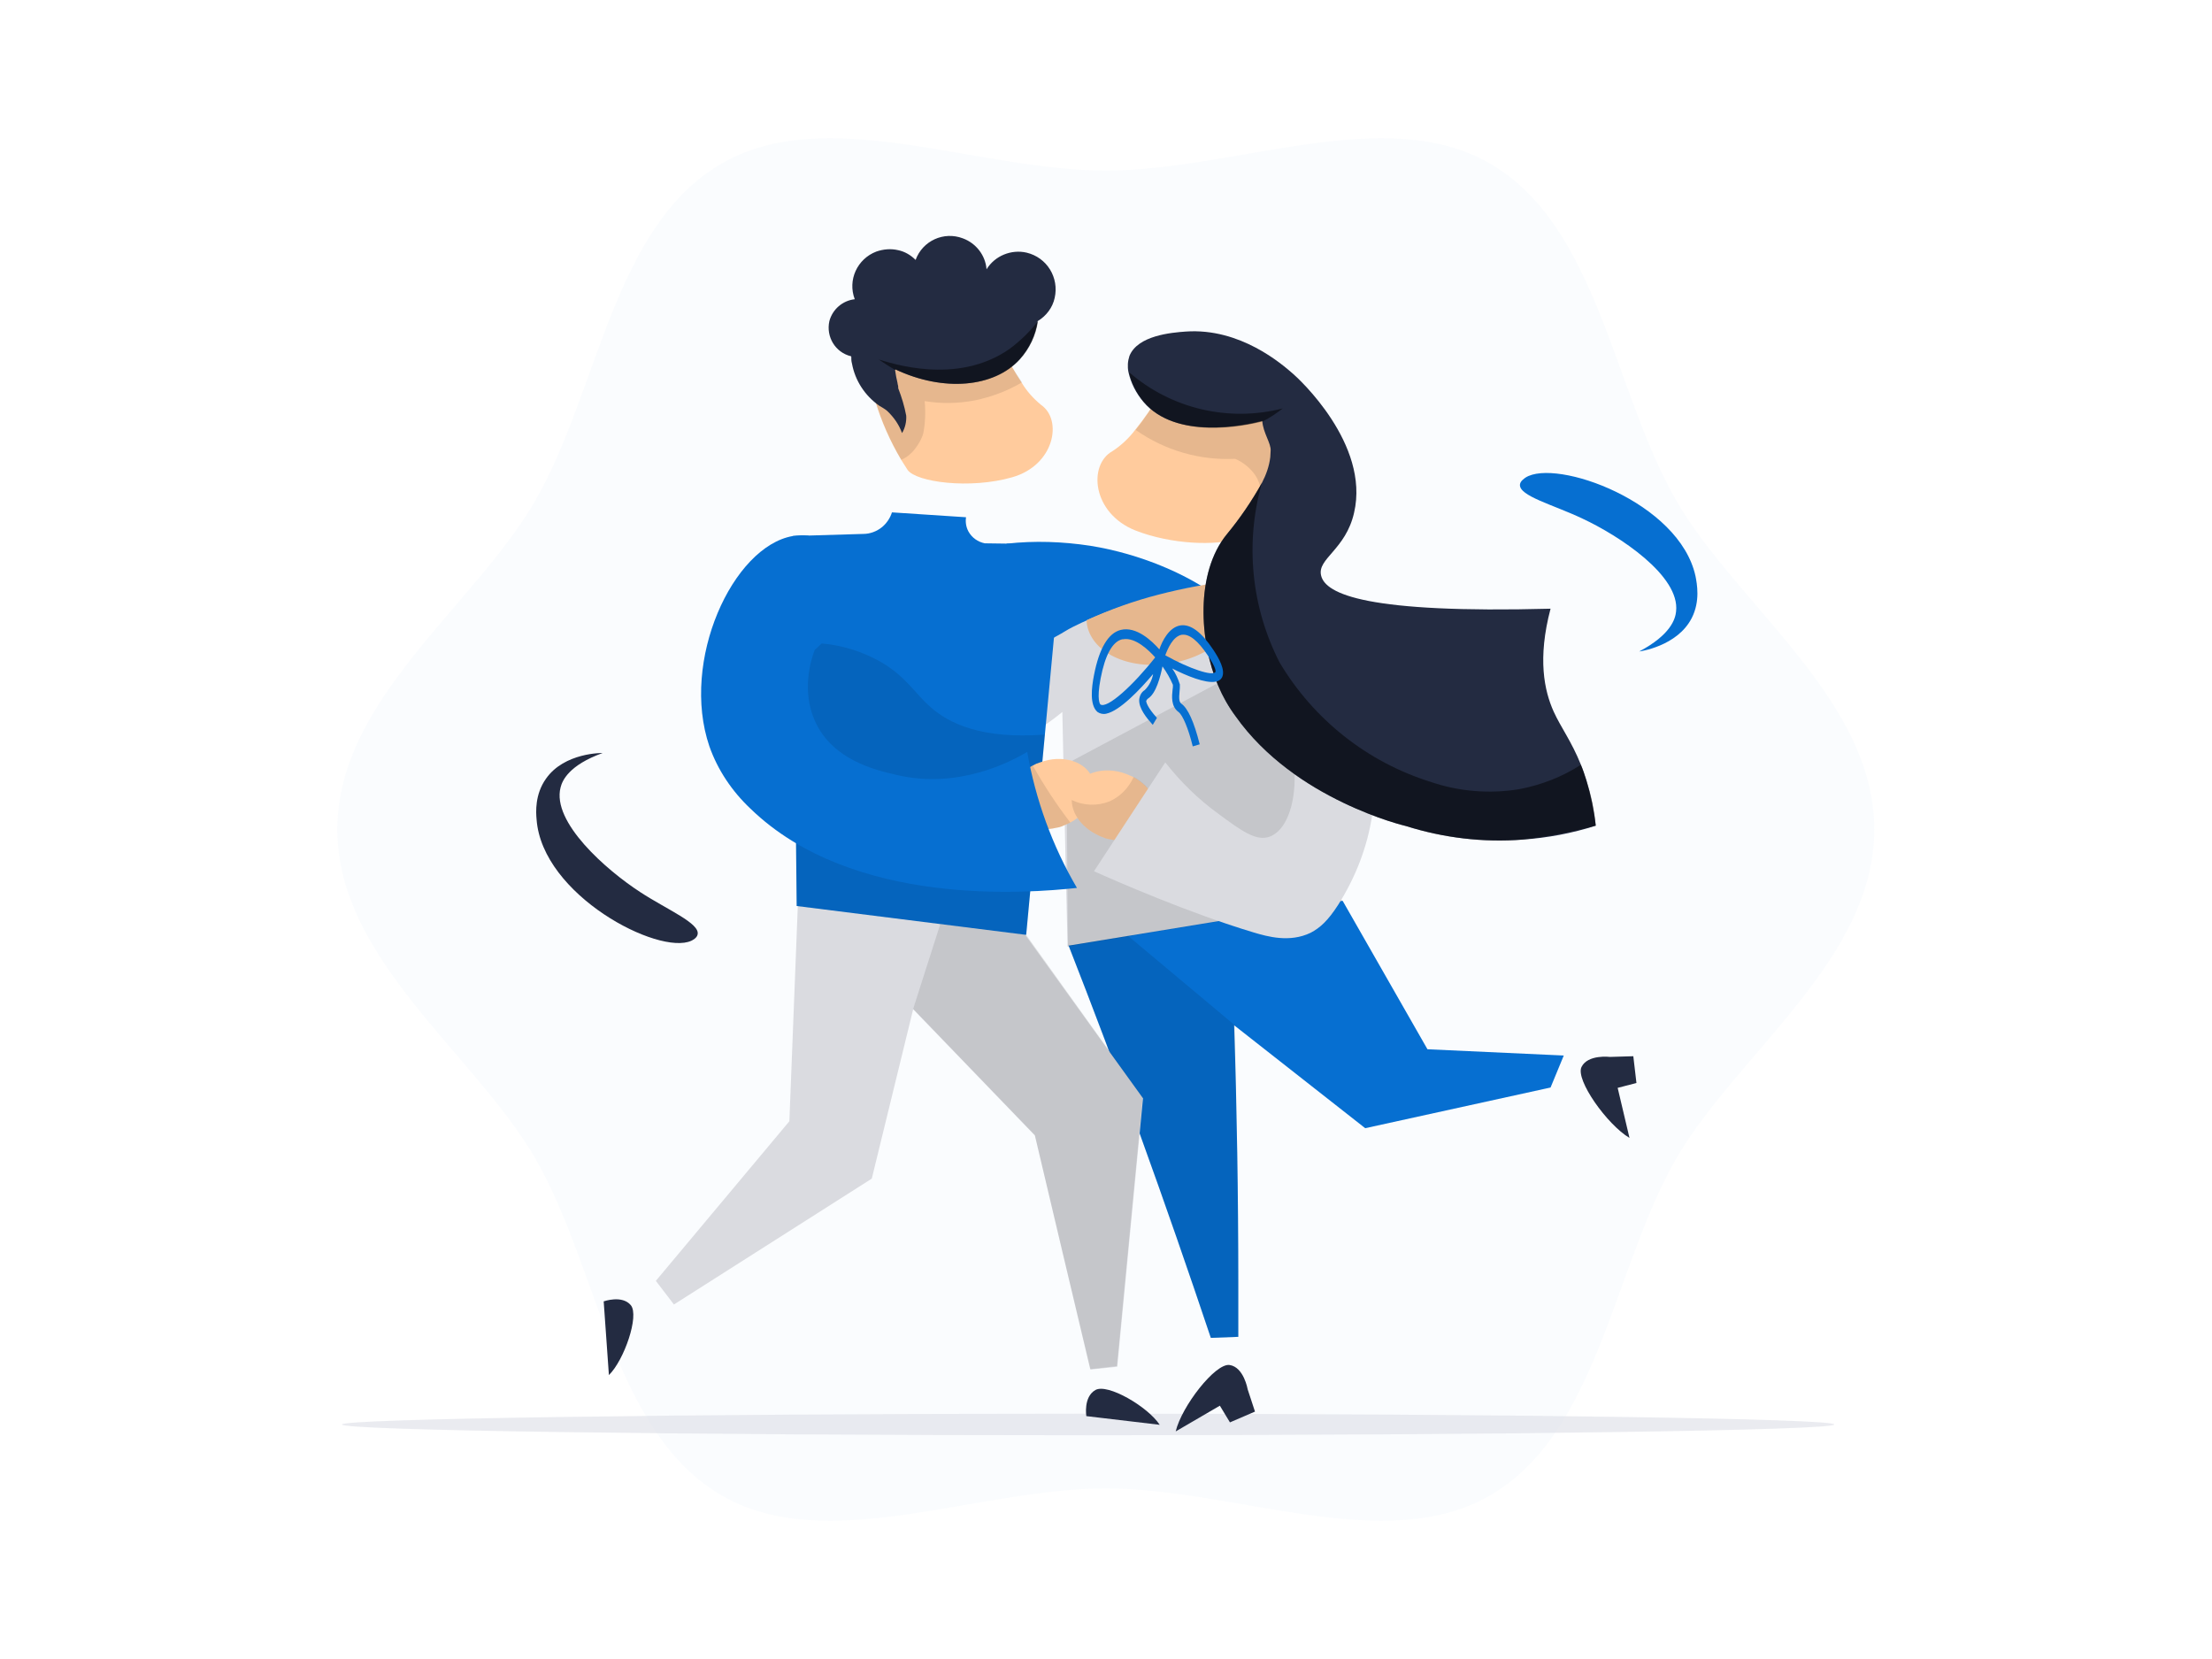 <svg xmlns="http://www.w3.org/2000/svg" width="800" height="600" fill="none" viewBox="0 0 800 600">
    <path d="M122 300C122 346.909 171.675 381.115 193.683 419.095C216.32 458.332 221.854 518.068 260.965 540.831C298.945 562.839 353.021 538.315 399.93 538.315C446.839 538.315 500.915 562.839 538.895 540.831C578.006 518.194 583.54 458.332 606.177 419.095C628.185 381.115 677.86 347.034 677.86 300C677.86 252.966 628.059 218.885 606.177 180.905C583.54 141.668 578.006 81.806 538.895 59.169C500.915 37.161 446.839 61.684 399.93 61.684C353.021 61.684 298.945 37.161 260.965 59.169C221.728 81.806 216.32 141.668 193.683 180.905C171.801 219.01 122 252.966 122 300Z" fill="#066FD1" style="fill: #066FD1; fill: #066FD1;" opacity="0.02"/>
    <path d="M123.637 515.176C123.637 517.314 244.492 519.074 393.518 519.074C542.544 519.074 663.399 517.314 663.399 515.176C663.399 513.038 542.544 511.277 393.518 511.277C244.492 511.277 123.762 513.163 123.637 515.176Z" fill="#D6D8E2" opacity="0.5"/>
    <path d="M437.911 314.84C437.282 316.349 436.779 317.984 436.528 319.619C436.402 320.625 436.276 321.505 436.276 322.511C436.024 331.189 441.432 338.483 448.097 338.608C454.134 338.734 459.29 333.201 460.422 325.781C460.548 324.901 460.673 324.02 460.673 323.014C460.673 322.134 460.673 321.254 460.548 320.373C459.793 312.953 454.889 307.043 448.852 306.917C444.199 306.791 440.175 310.061 437.911 314.84Z" fill="#FFCB9D" style="fill: #FFCB9D; fill: #FFCB9D;"/>
    <path d="M437.909 314.84C437.28 316.349 436.777 317.984 436.525 319.619C444.574 321.128 452.623 323.14 460.42 325.781C460.546 324.901 460.671 324.02 460.671 323.014C460.671 322.134 460.671 321.254 460.546 320.373C459.791 312.953 454.886 307.043 448.85 306.917C444.197 306.791 440.172 310.061 437.909 314.84Z" fill="black" opacity="0.1"/>
    <path d="M341.201 226.933L364.09 196.625C374.15 195.493 384.337 195.871 394.272 197.38C413.136 200.398 429.485 208.069 438.54 214.609C463.566 232.718 473.752 273.59 465.326 316.475L406.219 314.966C409.74 310.941 426.341 291.448 422.694 266.296C421.813 259.883 419.424 243.785 405.465 235.611C394.146 228.946 381.947 231.461 378.426 232.341L341.201 226.933Z" fill="#066FD1" style="fill: #066FD1; fill: #066FD1;"/>
    <path d="M451.871 235.611C450.613 238.126 449.607 240.767 448.727 243.408C449.607 242.528 450.361 241.521 450.739 240.39C451.116 238.755 451.493 237.246 451.871 235.611Z" fill="black" opacity="0.1"/>
    <path d="M466.206 240.264L466.08 239.761C465.326 236.868 464.697 233.85 464.068 230.832L467.338 231.586C468.847 231.964 470.607 232.467 472.745 233.221H472.871C471.991 230.077 471.362 226.808 470.733 223.664C469.979 219.136 469.727 214.483 469.853 209.956C465.703 209.453 461.679 209.327 457.528 209.578C457.403 209.578 457.151 209.704 457.025 209.704C453.001 209.956 448.851 210.207 445.078 210.71C435.646 211.716 426.214 213.477 417.034 215.866C408.23 218.256 399.553 221.274 391.253 225.173C389.115 226.179 386.977 227.185 384.965 228.442C384.085 228.945 383.33 229.449 382.575 229.826C381.066 230.58 379.683 231.586 378.425 232.593C375.659 234.605 362.454 239.384 355.537 240.012C352.141 240.264 338.182 240.515 315.294 215.866C303.975 203.668 273.416 270.321 310.766 277.992C349.375 285.915 379.934 261.014 384.21 257.493C384.588 274.974 384.965 292.454 385.342 310.061C385.594 320.75 385.845 331.692 386.097 342.381L434.137 334.584C451.115 331.817 468.218 329.051 485.196 326.158C484.818 324.02 484.19 321.128 483.435 317.606C477.65 290.442 474.003 276.357 466.206 240.264Z" fill="#DADBE0"/>
    <path d="M519.152 289.185C518.523 284.909 517.517 280.633 516.385 276.357C515.756 274.093 515.128 271.955 514.373 269.817L514.247 269.314C512.109 263.404 508.84 257.87 504.689 253.091C501.42 249.319 497.647 245.923 493.497 243.031C492.239 242.15 490.856 241.27 489.598 240.515C484.442 237.497 478.909 234.982 473.124 233.096C470.986 232.341 469.099 231.838 467.716 231.461L464.446 230.706C465.075 233.724 465.704 236.617 466.458 239.635L466.584 240.138C464.698 239.509 462.811 239.132 461.428 238.755C456.775 234.479 451.87 230.455 446.588 226.933C442.061 223.789 437.534 220.897 432.629 218.256C432.88 218.256 433.132 218.256 433.383 218.256C442.941 217.879 452.499 218.382 461.931 220.016C474.507 222.154 486.706 225.676 498.401 230.832C505.067 233.85 511.606 237.371 517.769 241.27C521.29 243.408 525.063 245.923 529.213 248.941C536.633 254.223 543.675 260.008 550.34 266.296C553.987 270.572 557.257 275.099 560.15 280.004L561.282 282.142C562.539 284.531 563.419 286.544 564.048 287.927C549.46 290.945 534.495 291.951 519.529 290.945L519.152 289.185Z" fill="black" opacity="0.1"/>
    <path d="M448.849 214.86C450.987 225.424 440.172 236.491 424.829 239.635C409.486 242.779 395.275 236.743 393.137 226.053C393.012 225.424 393.012 224.921 393.012 224.292C401.312 220.52 409.989 217.376 418.793 215.112C427.973 212.722 437.405 210.962 446.837 209.956C447.717 211.339 448.472 212.974 448.849 214.86Z" fill="#FFCB9D" style="fill: #FFCB9D; fill: #FFCB9D;"/>
    <path d="M565.559 381.744L560.78 393.314L493.75 408.028L446.338 370.803C447.344 401.237 447.848 432.174 447.848 463.614C447.848 470.279 447.848 476.819 447.848 483.484L437.912 483.861C429.864 459.841 421.312 435.192 412.257 410.166C403.706 386.9 395.154 364.138 386.477 342.004L407.982 338.483L485.576 325.781C495.762 343.639 505.949 361.497 516.261 379.48L565.559 381.744Z" fill="#066FD1" style="fill: #066FD1; fill: #066FD1;"/>
    <path d="M485.323 325.907L435.648 334.081L386.224 342.255L385.721 276.231L477.274 227.436C475.388 258.751 477.651 290.316 484.191 321.002C484.568 322.511 484.945 324.146 485.323 325.907Z" fill="black" opacity="0.1"/>
    <path d="M590.71 381.996L582.284 382.247C582.284 382.247 574.235 381.241 571.972 385.894C569.708 390.547 581.278 406.77 589.327 411.549L585.051 393.44L591.842 391.679L590.71 381.996Z" fill="#232B41"/>
    <path d="M453.88 510.523L451.239 502.474C451.239 502.474 449.856 494.425 444.7 493.671C439.544 492.916 427.345 508.636 425.207 517.691L441.179 508.385L444.826 514.421L453.88 510.523Z" fill="#232B41"/>
    <path d="M448.849 214.86C450.987 225.424 440.172 236.491 424.829 239.635C409.486 242.779 395.275 236.743 393.137 226.053C393.012 225.424 393.012 224.921 393.012 224.292C401.312 220.52 409.989 217.376 418.793 215.112C427.973 212.722 437.405 210.962 446.837 209.956C447.717 211.339 448.472 212.974 448.849 214.86Z" fill="black" opacity="0.1"/>
    <path d="M447.848 463.614C447.848 470.279 447.848 476.819 447.848 483.484L437.912 483.861C429.864 459.841 421.312 435.192 412.257 410.166C403.706 386.9 395.154 364.138 386.477 342.004L407.982 338.483L446.59 370.803C447.219 401.237 447.722 432.174 447.848 463.614Z" fill="black" opacity="0.1"/>
    <path d="M288.883 318.864L285.487 405.513L237.195 463.237L243.735 471.788L315.292 426.263L330.258 365.018L374.274 410.669C380.939 438.839 387.604 467.009 394.396 495.306L404.079 494.299C407.223 461.979 410.241 429.533 413.385 397.213L370.501 337.728L354.655 334.207L338.81 330.685L288.883 318.864Z" fill="#DADBE0"/>
    <path d="M220.218 497.318L218.332 470.657C218.332 470.657 224.997 468.267 228.141 472.04C231.285 475.813 225.752 491.91 220.218 497.318Z" fill="#232B41"/>
    <path d="M419.424 515.301L392.888 512.157C392.888 512.157 391.757 505.241 396.158 502.725C400.56 500.21 415.148 508.762 419.424 515.301Z" fill="#232B41"/>
    <path d="M311.523 124.942C312.53 128.715 313.787 134.5 315.422 141.291L316.428 144.686C318.692 152.232 321.836 159.4 325.86 166.191L328.25 169.964C331.394 174.366 350.761 177.007 366.103 172.605C381.446 168.203 384.339 151.854 376.541 146.447C373.775 144.183 371.385 141.542 369.499 138.398C366.858 134.374 364.468 130.098 362.456 125.696C361.199 123.181 360.57 121.546 360.57 121.546L346.359 113.246L316.805 118.528C318.063 123.558 317.183 127.206 315.674 127.709C314.164 128.212 311.901 125.319 311.523 124.942Z" fill="#FFCB9D" style="fill: #FFCB9D; fill: #FFCB9D;"/>
    <path d="M369.624 138.272C364.342 141.416 358.557 143.554 352.52 144.812C346.61 145.944 340.448 146.07 334.411 145.063C334.788 148.962 334.663 152.861 333.908 156.759C333.279 158.897 332.147 160.783 330.764 162.544C329.506 164.179 327.871 165.437 325.985 166.317C321.961 159.526 318.817 152.358 316.553 144.812L315.547 141.416C313.786 134.751 312.529 128.966 311.648 125.068C311.9 125.445 313.912 128.589 315.421 128.086C315.673 127.96 316.05 127.709 316.176 127.457C317.056 126.199 317.433 123.055 316.427 118.905H316.805L346.107 113.875L360.318 122.301C360.318 122.301 362.078 126.199 362.204 126.451C363.336 128.589 364.468 130.601 365.851 132.487V132.613L369.624 138.272Z" fill="black" opacity="0.1"/>
    <path d="M381.445 107.713C380.691 111.234 378.427 114.252 375.283 116.139C374.528 121.295 372.265 126.074 368.743 129.972C359.437 140.159 341.202 141.794 323.847 133.619L323.721 133.745V133.871C323.973 135.506 324.224 137.015 324.602 138.524C324.602 139.027 324.853 139.404 324.853 139.907V140.41C326.111 143.68 327.117 146.95 327.746 150.345C327.871 152.483 327.368 154.747 326.236 156.633C325.105 153.489 323.218 150.848 320.829 148.585C319.948 147.83 318.942 147.327 317.936 146.698C312.78 143.051 309.259 137.644 308.127 131.481C307.875 130.601 307.875 129.846 307.875 128.966L307.75 128.84C302.09 127.457 298.695 121.798 299.953 116.139C301.084 111.863 304.731 108.719 309.133 108.216C306.492 101.299 310.013 93.628 316.93 90.987C319.445 90.106 322.212 89.855 324.853 90.484C327.242 90.987 329.38 92.244 331.141 94.005C333.656 87.088 341.328 83.567 348.244 86.208C353.023 87.968 356.419 92.37 356.796 97.4C359.814 92.496 365.725 90.106 371.259 91.364C378.678 93.124 383.08 100.419 381.445 107.713Z" fill="#232B41"/>
    <path d="M375.406 116.139C374.652 121.295 372.388 126.074 368.867 129.972C359.561 140.159 341.325 141.794 323.97 133.619L323.845 133.745V133.871C321.707 132.613 319.569 131.23 317.557 129.847L317.682 129.972C321.707 131.104 345.853 139.656 365.094 126.199C368.993 123.307 372.514 119.911 375.406 116.139Z" fill="black" opacity="0.5"/>
    <path d="M384.336 196.877L375.659 289.562L371.131 338.105L288.129 327.667L287.249 241.899L286.746 193.858L312.15 193.104C314.665 193.104 317.054 192.224 319.066 190.589C320.701 189.205 321.959 187.319 322.588 185.307L349.375 187.067C349.123 188.828 349.375 190.589 350.255 192.224C351.513 194.487 353.65 195.996 356.166 196.499L384.336 196.877Z" fill="#066FD1" style="fill: #066FD1; fill: #066FD1;"/>
    <path d="M377.923 265.667L371.132 338.105L288.13 327.667L287.25 241.899L297.185 232.718C304.605 233.347 311.773 235.611 318.313 239.258C327.745 244.666 330.889 250.828 336.548 255.732C343.213 261.643 355.035 267.428 377.923 265.667Z" fill="black" opacity="0.1"/>
    <path d="M330.258 364.892L340.067 334.207L371.13 338.105L413.26 396.961L403.953 494.048L394.27 495.18L374.274 410.543L330.258 364.892Z" fill="black" opacity="0.1"/>
    <path d="M369.497 279.753C370.754 278.621 372.012 277.615 373.521 276.86C374.402 276.357 375.282 275.98 376.162 275.728C384.211 272.71 392.888 275.351 395.152 281.639C397.29 287.298 393.643 293.963 387.103 297.485C386.349 297.862 385.468 298.239 384.588 298.617C383.834 298.994 382.953 299.245 382.073 299.371C374.779 301.132 367.61 298.365 365.473 292.706C363.963 288.43 365.724 283.525 369.497 279.753Z" fill="#FFCB9D" style="fill: #FFCB9D; fill: #FFCB9D;"/>
    <path d="M369.497 279.753C370.754 278.621 372.012 277.615 373.521 276.86C377.546 284.028 382.073 290.945 387.103 297.485C386.349 297.862 385.468 298.239 384.588 298.617C383.834 298.994 382.953 299.245 382.073 299.371C374.779 301.132 367.61 298.365 365.473 292.706C363.963 288.43 365.724 283.525 369.497 279.753Z" fill="black" opacity="0.1"/>
    <path d="M418.419 294.844C418.419 295.221 418.293 295.598 418.293 295.976C418.293 296.227 418.167 296.479 418.041 296.73C417.287 298.742 415.903 300.377 414.143 301.509L413.766 301.761C413.514 301.886 413.137 302.138 412.885 302.264C411.879 302.767 410.747 303.27 409.615 303.521C406.849 304.15 404.082 304.15 401.315 303.521C400.435 303.396 399.555 303.144 398.8 302.767C397.92 302.515 397.039 302.012 396.285 301.635C391.003 298.868 387.607 294.089 387.607 289.31C387.607 288.053 387.859 286.921 388.236 285.789C390.626 279.501 399.177 276.86 407.226 279.878C408.106 280.256 408.987 280.633 409.867 281.01C411.376 281.765 412.634 282.771 413.891 283.903C414.017 284.028 414.269 284.154 414.394 284.406C417.287 286.921 418.796 290.945 418.419 294.844Z" fill="#FFCB9D" style="fill: #FFCB9D; fill: #FFCB9D;"/>
    <path d="M418.293 295.976C418.293 296.227 418.167 296.479 418.041 296.73C417.287 298.742 415.903 300.377 414.143 301.509L413.766 301.761C413.514 301.886 413.137 302.138 412.885 302.264C411.879 302.767 410.747 303.27 409.615 303.521C406.849 304.15 404.082 304.15 401.315 303.521C400.435 303.395 399.555 303.144 398.8 302.767C397.92 302.515 397.039 302.012 396.285 301.635C391.003 298.868 387.607 294.089 387.607 289.31C391.883 291.448 396.914 291.574 401.315 289.813C405.214 288.053 408.232 284.909 409.993 281.01C411.502 281.765 412.759 282.771 414.017 283.903C414.143 284.028 414.394 284.154 414.52 284.406C415.903 285.915 419.425 290.945 418.293 295.976Z" fill="black" opacity="0.1"/>
    <path d="M292.407 193.733C290.521 193.481 288.635 193.607 286.748 193.858C264.992 197.631 246.002 239.006 256.566 269.943C259.584 278.495 264.74 286.166 271.406 292.454C308.379 328.296 371.888 323.014 389.494 321.128C380.565 305.911 374.529 289.185 371.511 271.955C365.474 275.477 346.61 285.538 324.225 280.256C316.553 278.495 301.085 274.848 294.797 260.889C289.767 249.822 293.288 238.755 294.545 235.359C293.791 221.4 293.036 207.566 292.407 193.733Z" fill="#066FD1" style="fill: #066FD1; fill: #066FD1;"/>
    <path d="M496.262 294.844C494.502 306.414 490.226 317.355 483.938 327.29C480.291 332.949 477.398 335.59 474.003 337.351C466.457 340.998 458.409 338.734 453.378 337.225C429.861 330.182 403.2 318.487 395.654 315.091L421.435 275.728C426.969 282.771 433.382 289.059 440.676 294.341C448.977 300.503 454.259 304.276 459.037 302.641C464.948 300.629 468.469 291.448 468.218 280.13C477.021 286.166 486.327 291.197 496.262 294.844Z" fill="#DADBE0"/>
    <path d="M217.957 272.333C217.957 272.333 204.123 272.081 197.458 281.639C193.433 287.298 193.811 293.712 194.062 296.353C196.074 323.769 238.204 345.651 250.025 340.243C250.528 339.992 252.038 339.237 252.289 337.98C253.295 333.955 241.348 329.051 231.539 322.637C219.34 314.714 199.47 297.359 202.74 284.783C203.368 282.268 205.758 276.734 217.957 272.333Z" fill="#232B41"/>
    <path d="M592.845 235.611C592.845 235.611 606.553 233.85 611.835 223.538C614.979 217.376 613.721 211.088 613.218 208.447C607.433 181.534 562.663 165.688 551.722 172.731C551.219 173.108 549.835 173.988 549.71 175.246C549.332 179.396 561.783 182.54 572.346 187.57C585.551 193.733 607.685 208.195 606.176 221.148C605.924 223.789 604.289 229.574 592.845 235.611Z" fill="#066FD1" style="fill: #066FD1; fill: #066FD1;"/>
    <path d="M410.619 191.846C423.824 197.002 439.921 197.38 447.341 194.864C448.599 194.487 449.73 193.858 450.611 192.978C451.743 191.846 452.623 190.463 453.629 189.205C455.012 187.445 456.27 185.558 457.528 183.546C460.672 178.516 463.438 173.234 465.702 167.7C465.828 167.323 466.331 165.94 466.96 164.305C469.601 157.262 471.487 151.477 472.745 147.453C472.242 147.956 469.852 150.22 468.343 149.591C466.834 148.962 466.457 144.812 468.217 139.782L437.532 131.23L421.686 138.775C421.686 138.775 420.806 140.41 419.296 142.926C416.656 147.327 413.763 151.477 410.619 155.376C408.355 158.394 405.589 161.035 402.319 163.173C393.516 168.078 394.899 185.558 410.619 191.846Z" fill="#FFCB9D" style="fill: #FFCB9D; fill: #FFCB9D;"/>
    <path d="M410.744 155.502C421.308 162.921 433.884 166.568 446.712 165.94C449.604 167.197 452.119 169.209 453.88 171.725C456.521 175.623 455.64 178.264 457.401 183.043L457.527 183.546C460.671 178.516 463.438 173.234 465.701 167.7C465.827 167.197 466.33 165.94 466.959 164.305C469.6 157.262 471.486 151.477 472.744 147.453C472.241 147.956 469.851 150.22 468.342 149.591C466.833 148.962 466.456 144.812 468.217 139.782L437.531 131.23L421.685 138.775C421.685 138.775 420.805 140.41 419.17 142.926C416.781 147.327 413.888 151.477 410.744 155.502Z" fill="black" opacity="0.1"/>
    <path d="M577.126 298.617C568.575 301.383 559.646 303.018 550.717 303.647C536.38 304.779 522.043 303.018 508.461 298.742C508.461 298.742 468.344 289.436 446.839 259.002C444.324 255.607 442.186 251.834 440.551 247.935C433.76 231.964 432.251 207.189 443.695 193.23C448.474 187.445 452.75 181.157 456.397 174.617C457.906 171.725 459.038 168.581 459.415 165.311L459.541 163.047C459.792 160.406 456.774 156.508 456.522 152.232C449.731 153.992 425.082 159.023 413.512 145.315C410.872 142.171 408.985 138.524 408.105 134.5C407.728 132.613 407.853 130.601 408.482 128.715C411.5 121.295 423.699 120.289 428.855 119.911C448.6 118.528 463.691 131.733 467.715 135.254C469.476 136.763 495.508 160.532 489.723 185.432C486.705 198.763 476.393 202.033 477.776 208.069C479.285 214.986 494.754 221.903 560.778 220.142C555.999 238.252 558.514 249.822 561.91 257.367C564.55 263.152 568.323 268.057 571.719 276.483C572.473 278.243 573.102 280.13 573.731 282.142C575.366 287.675 576.498 293.083 577.126 298.617Z" fill="#232B41"/>
    <path d="M577.125 298.617C568.448 300.88 559.644 302.641 550.715 303.647C536.379 304.779 522.042 303.018 508.46 298.742C508.46 298.742 468.343 289.436 446.838 259.002C444.322 255.607 442.184 251.834 440.55 247.935C433.759 231.964 432.249 207.189 443.694 193.23C448.472 187.445 452.748 181.157 456.395 174.617C450.233 196.374 452.497 219.513 462.809 239.635C475.134 260.26 494.501 275.602 517.389 282.771C527.701 286.292 538.768 287.172 549.458 285.412C557.381 283.903 564.926 281.01 571.717 276.609C572.472 278.369 573.101 280.256 573.73 282.268C575.49 287.55 576.622 293.083 577.125 298.617Z" fill="black" opacity="0.5"/>
    <path d="M408.357 134.625C409.238 138.65 411.124 142.297 413.765 145.441C425.461 159.149 450.11 154.118 456.775 152.358C459.29 151.1 461.68 149.465 463.943 147.704C444.325 152.735 423.574 147.83 408.357 134.625Z" fill="black" opacity="0.5"/>
    <path d="M438.791 234.982C434.516 228.568 430.617 225.676 426.97 226.179C422.82 226.808 420.305 231.838 419.299 234.856C416.658 231.838 410.998 226.43 405.339 227.814C400.812 228.945 397.542 234.479 395.656 244.162C394.775 248.69 394.021 254.978 396.913 257.493C397.794 258.122 399.051 258.373 400.057 258.122C404.962 257.116 412.256 249.444 417.035 243.785C416.658 245.923 415.652 247.935 414.017 249.57C412.759 250.325 412.13 251.708 412.005 253.091C411.879 256.235 414.645 259.631 416.909 262.146L418.418 259.631C414.897 255.732 414.645 254.098 414.52 253.594C414.645 253.217 414.897 252.84 415.274 252.588C418.167 250.702 419.676 244.666 420.43 241.018C421.94 243.156 423.197 245.294 424.203 247.684C424.203 248.313 424.203 248.816 424.077 249.444C423.826 251.708 423.449 255.481 426.215 257.493C427.725 258.625 429.737 263.278 431.372 269.943L433.887 269.189C431.875 261.14 429.611 256.11 427.221 254.475C426.467 253.846 426.341 252.714 426.593 250.199C426.718 249.319 426.718 248.438 426.718 247.558C426.09 245.546 425.209 243.534 423.952 241.773C429.108 244.414 435.899 247.181 439.546 246.552C440.552 246.426 441.432 245.923 441.935 245.043C443.319 242.402 440.804 238 438.791 234.982ZM397.919 254.726C397.919 254.601 396.536 253.343 398.045 245.42C399.68 236.868 402.321 232.09 405.842 231.209H406.094C410.621 230.329 415.652 235.359 417.789 237.749C409.992 247.684 400.309 256.613 397.919 254.726ZM439.546 243.031C438.666 244.666 430.24 241.899 421.437 236.994C422.317 234.605 424.203 230.203 427.347 229.574H427.473C430.114 229.197 433.258 231.712 436.779 236.994C440.049 241.773 439.672 243.031 439.546 243.031Z" fill="#066FD1" style="fill: #066FD1; fill: #066FD1;"/>
</svg>
